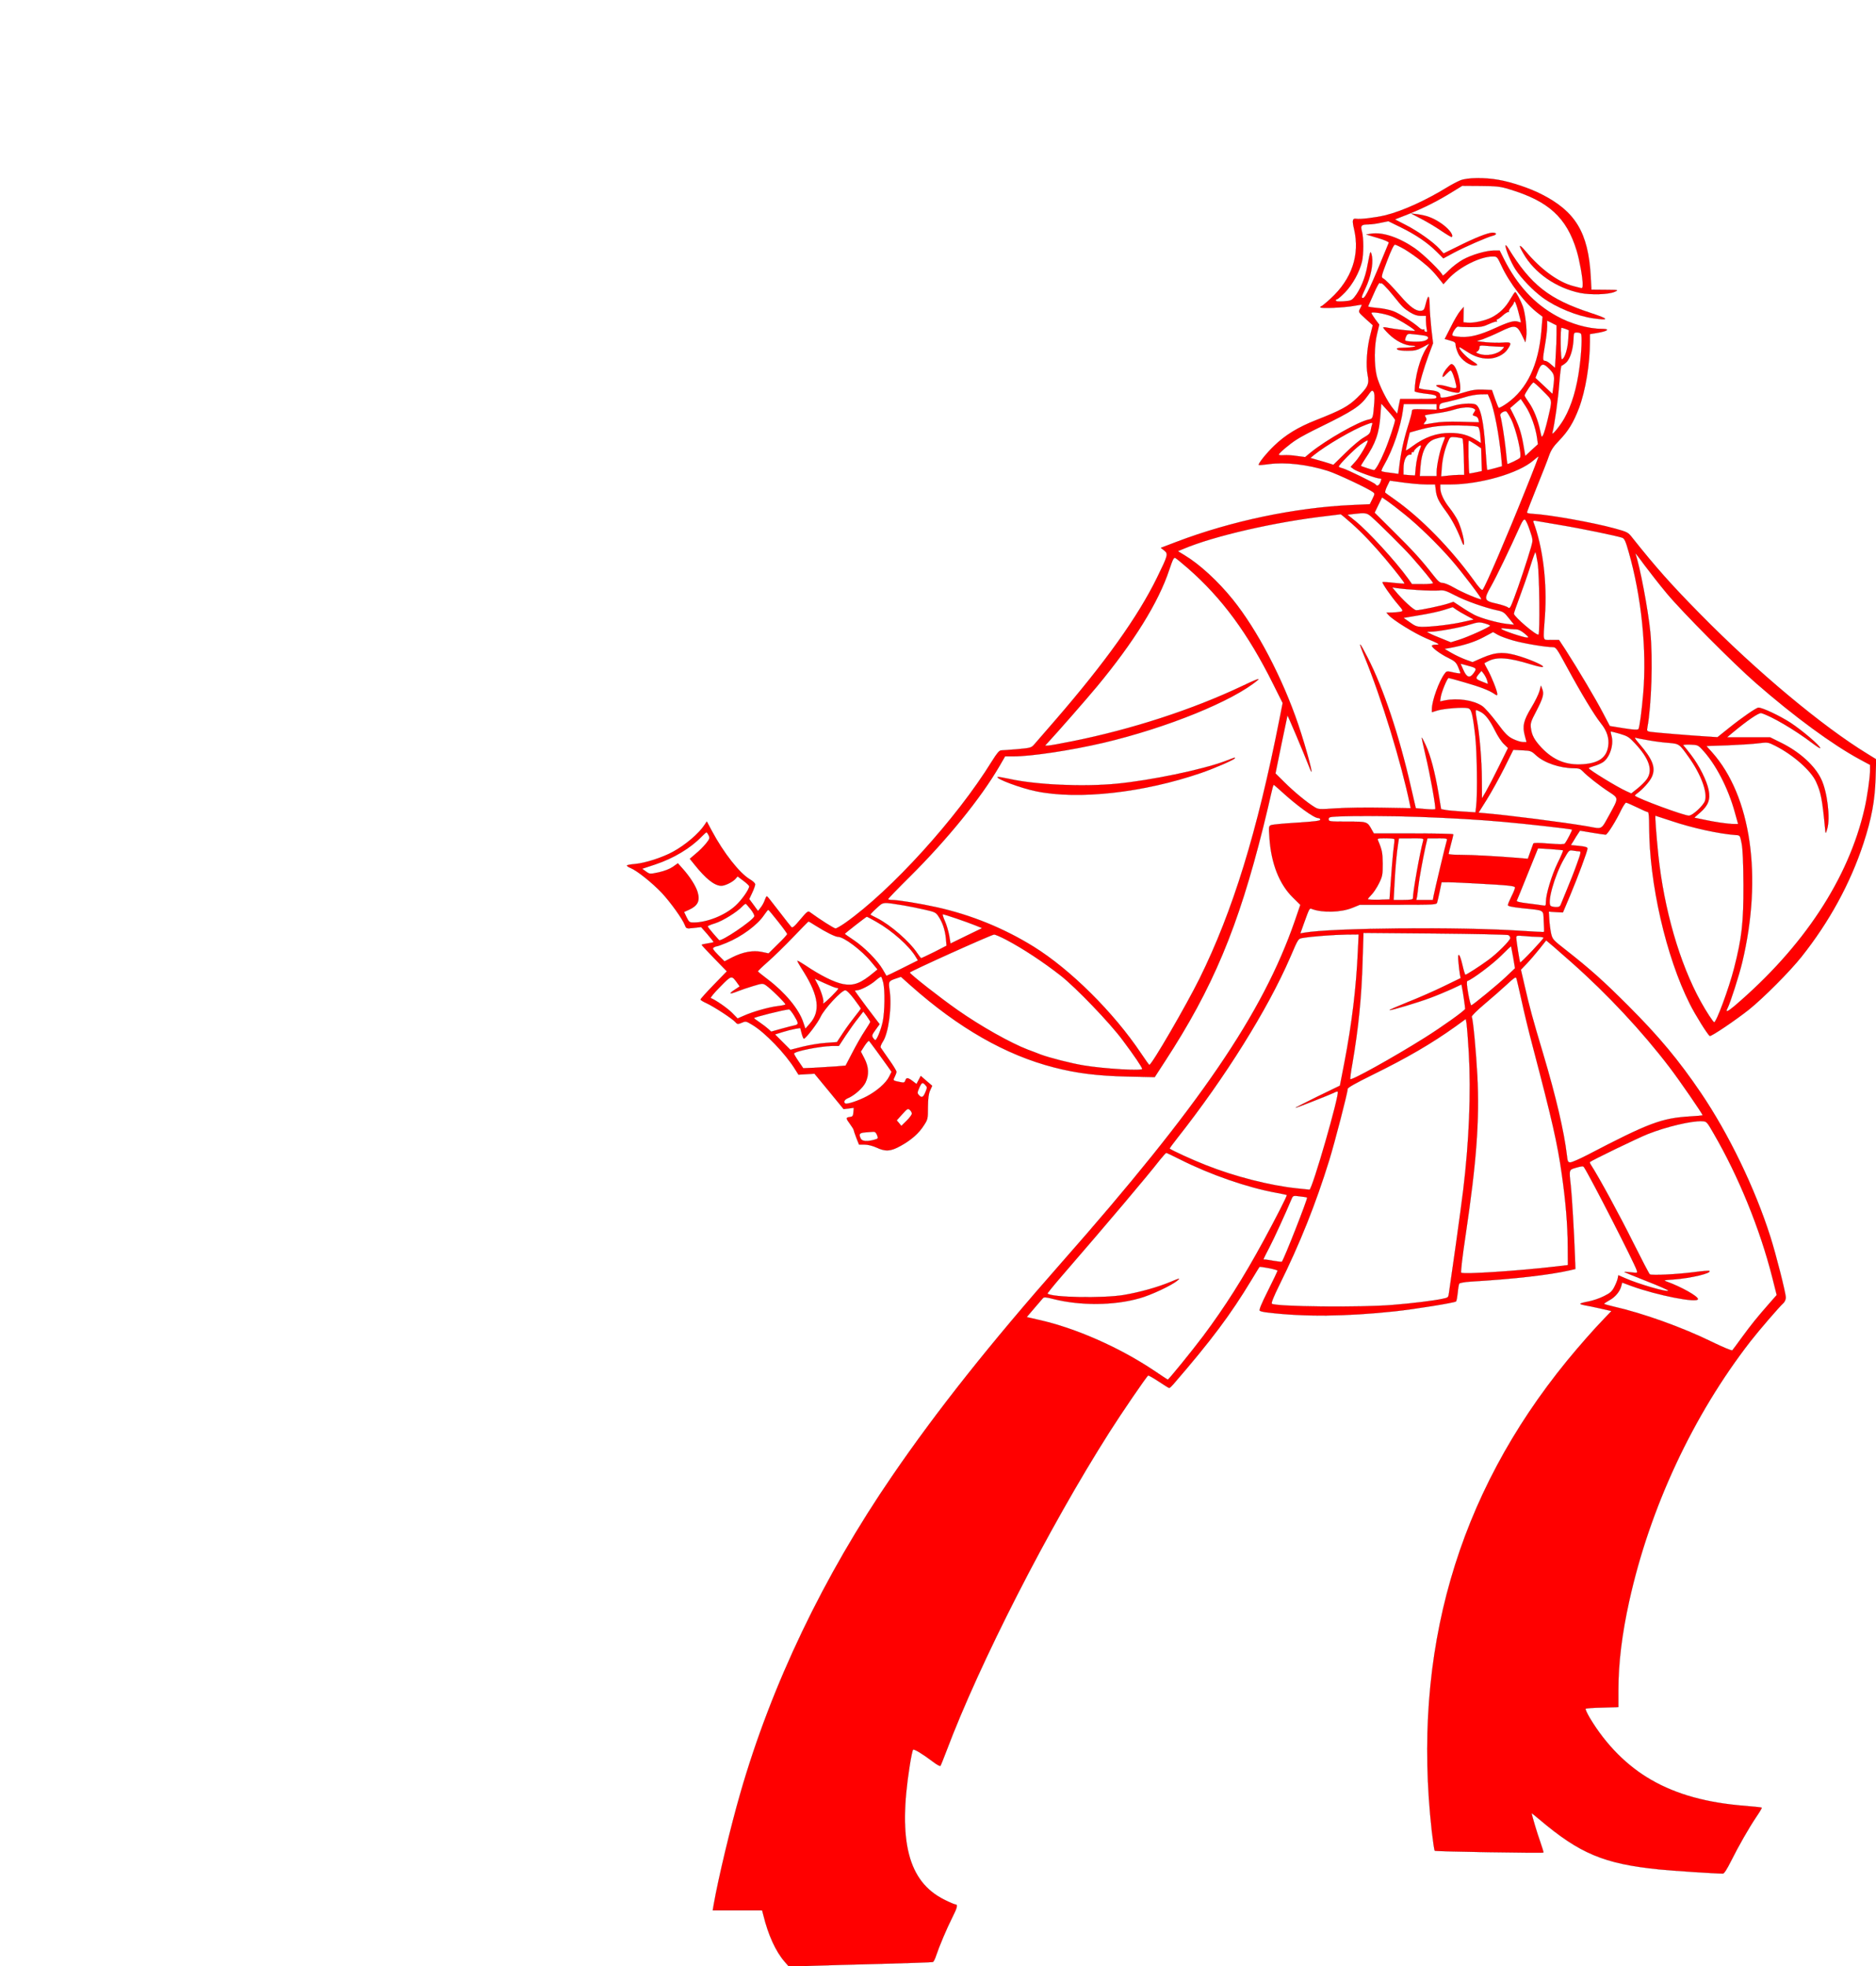 <?xml version="1.0" standalone="no"?>
<!DOCTYPE svg PUBLIC "-//W3C//DTD SVG 20010904//EN"
 "http://www.w3.org/TR/2001/REC-SVG-20010904/DTD/svg10.dtd">
<svg version="1.0" xmlns="http://www.w3.org/2000/svg"
 width="1580pt" height="1656pt" viewBox="0 0 1580 1656"
 preserveAspectRatio="xMidYMid meet">

<g transform="translate(0,1656) scale(0.1,-0.1)"
fill="#FF0000" stroke="black">
<path d="M12300 15041 c-25 -10 -74 -36 -110 -58 -182 -112 -381 -202 -525
-237 -80 -19 -209 -35 -243 -29 -31 5 -35 -13 -17 -88 50 -216 -19 -420 -198
-584 -39 -36 -75 -65 -79 -65 -4 0 -8 -4 -8 -8 0 -12 202 -3 283 12 37 7 67
11 67 9 0 -2 -7 -17 -15 -33 -15 -28 -15 -29 46 -84 l61 -55 -22 -88 c-28
-109 -37 -253 -21 -332 15 -76 4 -101 -88 -191 -74 -72 -134 -105 -348 -189
-150 -59 -258 -125 -351 -215 -65 -62 -138 -153 -130 -162 3 -2 40 1 84 7 137
19 326 -2 499 -57 75 -24 339 -148 378 -178 17 -13 17 -16 -4 -59 l-22 -44
-156 -7 c-473 -22 -1010 -134 -1470 -309 l-134 -51 28 -22 c36 -29 33 -39 -60
-229 -160 -328 -438 -717 -858 -1202 -84 -96 -163 -188 -177 -204 -24 -27 -31
-29 -140 -39 -63 -5 -125 -10 -137 -10 -17 0 -35 -22 -79 -92 -297 -481 -847
-1087 -1235 -1361 -37 -26 -74 -47 -82 -47 -13 0 -131 75 -217 138 -15 11 -24
3 -80 -63 -50 -60 -66 -73 -75 -63 -7 7 -50 62 -96 122 -108 140 -105 136
-112 136 -3 0 -10 -15 -16 -32 -6 -18 -21 -46 -34 -62 l-23 -29 -37 51 -37 50
25 53 c14 30 25 61 25 71 0 9 -20 28 -43 41 -88 52 -222 222 -322 409 l-42 79
-18 -27 c-47 -73 -162 -171 -267 -228 -87 -48 -236 -96 -319 -103 -38 -3 -69
-9 -69 -13 0 -4 14 -14 32 -21 54 -22 181 -124 262 -209 75 -81 175 -220 195
-273 11 -28 12 -29 74 -22 l62 7 53 -60 c28 -33 52 -63 52 -66 0 -3 -22 -8
-50 -12 -27 -4 -50 -9 -50 -12 0 -3 48 -54 106 -114 l106 -109 -111 -114 c-61
-63 -111 -119 -111 -123 0 -5 23 -19 50 -31 61 -28 218 -130 243 -159 17 -19
21 -19 54 -6 34 15 37 14 90 -18 107 -64 278 -242 359 -373 l29 -46 68 4 67 4
123 -149 122 -149 43 5 43 6 -3 -38 c-3 -32 -7 -37 -30 -40 -35 -4 -35 -10 2
-60 17 -23 30 -45 30 -49 0 -4 10 -33 22 -65 l23 -58 46 0 c29 0 68 -10 101
-25 76 -35 119 -33 203 14 89 49 154 106 196 173 33 50 34 56 34 153 1 73 5
111 18 140 l18 40 -48 41 -48 42 -18 -34 -18 -34 -33 25 c-40 30 -53 31 -61 4
-6 -17 -12 -19 -38 -14 -69 14 -68 13 -52 45 8 16 15 35 15 43 0 8 -28 54 -63
103 -35 49 -66 95 -70 101 -4 6 4 28 17 48 49 71 79 297 58 435 -11 74 -9 78
57 100 l39 13 84 -75 c401 -356 799 -584 1205 -688 190 -49 363 -71 618 -77
l230 -5 87 134 c403 618 616 1128 827 1973 27 110 57 235 66 278 9 42 19 77
22 77 3 0 32 -25 65 -55 127 -117 275 -225 310 -225 10 0 18 -6 18 -13 0 -11
-45 -16 -195 -26 -108 -6 -206 -16 -218 -20 -22 -9 -22 -11 -15 -112 15 -213
83 -385 195 -496 l65 -64 -47 -137 c-270 -779 -801 -1557 -1965 -2877 -600
-681 -1049 -1246 -1426 -1797 -577 -841 -1016 -1757 -1279 -2673 -80 -277
-185 -715 -223 -932 l-9 -53 208 0 208 0 11 -42 c40 -164 103 -302 176 -387
l38 -44 186 6 c102 4 372 11 600 17 228 6 420 13 426 15 7 2 20 28 29 57 24
73 89 227 136 320 42 83 47 108 25 108 -7 0 -50 18 -95 41 -302 151 -390 492
-290 1124 11 72 24 134 29 138 8 9 79 -34 169 -102 30 -23 58 -38 61 -34 4 5
26 60 50 123 279 742 860 1880 1375 2690 97 153 311 467 325 475 3 2 43 -20
88 -50 45 -30 85 -55 89 -55 5 0 19 13 33 29 324 375 483 588 660 881 35 58
65 107 67 109 5 7 153 -22 153 -31 0 -4 -36 -81 -81 -170 -58 -116 -77 -163
-68 -168 7 -5 35 -11 63 -14 308 -38 666 -34 1076 10 167 18 501 72 513 83 4
4 10 37 14 73 3 37 9 71 13 77 3 6 47 14 96 17 357 21 660 55 835 95 l47 11
-4 111 c-8 216 -26 513 -35 592 -15 137 -17 132 47 151 47 13 58 14 65 3 53
-80 427 -811 444 -868 7 -24 7 -24 -51 -17 -32 4 -56 5 -53 2 2 -2 86 -36 187
-76 100 -39 182 -75 182 -80 0 -18 -250 54 -367 106 l-53 23 -5 -27 c-3 -15
-16 -47 -29 -72 -19 -37 -34 -51 -87 -77 -35 -18 -94 -38 -131 -45 -38 -7 -68
-15 -68 -19 0 -4 18 -9 39 -13 22 -3 81 -16 131 -27 l92 -21 -59 -62 c-85 -87
-214 -234 -314 -356 -928 -1136 -1308 -2456 -1140 -3963 10 -86 21 -161 25
-165 7 -6 904 -21 915 -15 2 1 -10 42 -27 90 -26 72 -72 227 -72 241 0 2 28
-21 63 -50 342 -290 546 -376 1012 -423 122 -12 471 -35 536 -35 10 0 34 38
67 104 64 128 149 277 214 374 28 41 48 75 46 77 -2 2 -64 9 -138 15 -324 25
-581 96 -795 220 -202 116 -380 295 -514 518 -24 40 -40 76 -37 80 4 4 68 9
142 10 l134 4 0 144 c0 223 30 472 91 747 173 785 537 1567 1023 2192 75 96
240 287 275 319 12 11 21 31 21 47 0 39 -82 362 -131 516 -130 407 -349 861
-584 1208 -188 277 -352 474 -614 736 -211 211 -318 306 -520 465 -113 88
-116 92 -128 143 -6 29 -13 82 -15 118 l-4 65 60 -4 59 -3 59 140 c66 157 148
377 148 399 0 10 -20 16 -70 21 l-70 7 23 37 c12 21 29 48 38 61 l16 24 101
-17 c56 -9 107 -17 115 -17 14 0 87 116 133 213 16 31 33 57 39 57 6 0 48 -18
93 -40 44 -22 86 -40 92 -40 6 0 10 -44 10 -122 0 -475 142 -1096 342 -1493
45 -91 150 -259 168 -270 11 -7 219 134 330 222 122 98 344 321 441 443 235
295 412 620 523 957 69 212 96 359 102 548 l5 160 -73 45 c-380 232 -932 693
-1408 1177 -240 243 -376 396 -573 644 -35 45 -40 48 -149 78 -186 51 -554
116 -690 123 -27 1 -48 6 -48 12 0 5 37 100 81 210 45 111 92 230 104 266 18
51 37 79 87 131 77 80 120 152 166 272 55 146 92 371 92 557 l0 66 66 11 c89
16 106 33 32 33 -110 0 -263 43 -377 107 -191 105 -334 261 -446 483 l-35 70
-44 0 c-67 0 -192 -36 -265 -77 -36 -20 -90 -61 -118 -90 -29 -30 -53 -49 -53
-44 0 21 -163 181 -235 230 -130 90 -269 137 -364 123 l-44 -7 97 -29 c58 -17
95 -34 93 -40 -151 -370 -196 -466 -218 -466 -16 0 -13 11 21 83 43 91 65 196
55 265 -4 24 -10 41 -13 37 -4 -4 -14 -52 -24 -107 -17 -104 -61 -210 -112
-272 -22 -27 -33 -30 -90 -34 -45 -3 -66 -1 -66 7 0 6 5 11 11 11 6 0 37 27
68 59 62 64 120 169 141 256 15 62 15 201 0 256 -14 50 -5 59 55 59 22 0 69 6
104 14 l64 13 106 -52 c126 -62 226 -130 301 -205 l56 -56 89 48 c95 50 282
132 328 143 36 9 34 25 -3 25 -37 0 -149 -44 -296 -118 l-116 -57 -34 38 c-53
58 -180 148 -283 201 l-93 48 124 49 c129 52 243 110 368 188 l75 46 155 -1
c137 -1 165 -4 243 -28 329 -99 481 -237 566 -516 24 -78 51 -227 51 -282 0
-33 -3 -38 -17 -34 -10 3 -38 10 -63 16 -126 33 -274 141 -401 293 -56 66 -63
59 -19 -17 93 -164 276 -291 478 -333 91 -18 239 -14 292 10 34 15 32 15 -81
16 l-116 1 -6 113 c-21 368 -128 546 -417 692 -98 50 -254 102 -359 120 -116
21 -264 19 -321 -4z m-469 -581 c38 -23 103 -68 144 -102 68 -54 99 -86 163
-167 l19 -24 43 47 c90 97 266 186 370 186 39 0 39 0 75 -76 67 -147 205 -325
314 -406 l33 -25 -10 -124 c-25 -285 -120 -485 -288 -605 -36 -25 -68 -43 -72
-39 -4 3 -18 39 -32 78 l-25 72 -75 3 c-61 2 -94 -3 -175 -28 -55 -17 -119
-34 -142 -37 -39 -5 -43 -4 -43 15 0 29 -26 41 -109 48 -39 4 -71 11 -71 16 0
26 44 175 79 270 l40 107 -15 128 c-7 70 -14 158 -14 196 0 37 -4 67 -9 67 -5
0 -15 -26 -22 -57 -13 -52 -17 -58 -42 -61 -40 -5 -92 32 -168 120 -85 96
-130 143 -152 154 -16 9 -13 21 35 147 32 85 57 137 66 137 7 0 45 -18 83 -40z
m-201 -286 c0 14 47 -32 105 -104 79 -98 86 -105 139 -139 36 -22 62 -31 93
-31 l43 0 0 -39 c0 -21 3 -53 6 -70 6 -26 4 -30 -10 -25 -9 3 -13 10 -10 15 3
5 -1 6 -8 4 -8 -3 -23 3 -33 13 -47 43 -171 123 -221 141 -29 11 -90 24 -134
27 -44 4 -79 10 -78 13 2 4 23 52 48 108 27 63 47 97 52 90 4 -7 8 -8 8 -3z
m91 -278 c56 -23 204 -115 196 -122 -5 -6 -177 14 -228 25 -22 5 -39 6 -39 2
0 -4 21 -29 47 -54 57 -57 136 -97 195 -98 68 -2 8 -17 -71 -18 -51 -1 -62 -4
-53 -13 8 -8 41 -12 85 -12 61 0 80 4 129 30 l57 31 -26 -41 c-54 -85 -96
-240 -98 -361 0 -5 40 -14 90 -20 73 -8 90 -13 93 -27 3 -17 -9 -18 -151 -18
l-154 0 -13 -62 -12 -63 -33 40 c-51 60 -122 203 -141 281 -22 93 -21 256 4
354 l18 76 -33 44 c-18 25 -33 49 -33 54 0 14 111 -4 171 -28z m1389 -150 c0
-40 -3 -121 -7 -179 l-6 -106 -34 29 c-18 17 -40 30 -48 30 -24 0 -24 12 -5
125 11 61 20 134 20 163 l0 52 40 -20 40 -20 0 -74z m76 44 l27 -11 -5 -84
c-6 -81 -30 -155 -53 -162 -6 -2 -10 47 -11 132 -1 74 2 135 7 135 4 0 20 -5
35 -10z m130 -41 c10 -17 5 -149 -12 -278 -23 -180 -66 -324 -129 -436 -39
-68 -109 -152 -101 -120 18 67 48 282 58 413 6 83 15 152 19 152 4 0 21 11 37
25 34 29 60 109 64 198 2 55 3 57 30 57 15 0 30 -5 34 -11z m-1318 -15 c44 -7
39 -35 -8 -47 -35 -9 -145 -6 -155 5 -3 3 0 17 6 32 12 26 15 27 68 21 31 -3
71 -8 89 -11z m1054 -284 c41 -44 43 -54 30 -156 l-7 -52 -72 68 -72 67 22 57
c27 69 45 72 99 16z m-55 -184 c83 -84 79 -63 38 -241 -13 -55 -30 -112 -37
-127 -14 -26 -14 -26 -27 35 -18 89 -56 183 -96 238 -19 27 -35 53 -35 58 0
15 64 110 75 110 5 1 42 -32 82 -73z m-1422 -96 c-10 -134 -12 -137 -48 -144
-84 -16 -359 -172 -489 -278 l-46 -38 -69 9 c-37 6 -87 9 -110 7 -24 -2 -43 0
-43 5 0 12 90 89 150 127 30 20 118 67 195 104 282 138 341 177 405 267 31 44
36 48 48 33 9 -12 11 -38 7 -92z m975 26 c35 -84 76 -293 95 -497 l6 -66 -61
-17 c-34 -10 -63 -16 -65 -14 -2 2 -8 78 -14 170 -16 246 -43 365 -86 382 -32
12 -124 6 -186 -13 -119 -35 -121 -35 -117 -5 3 25 9 29 71 41 38 8 101 25
140 37 42 14 98 24 135 25 l63 1 19 -44z m300 -58 c43 -65 85 -183 96 -268 l7
-52 -54 -49 -53 -50 -17 98 c-17 99 -38 161 -85 255 l-26 51 44 38 c23 21 44
38 46 39 1 0 20 -28 42 -62z m-1100 -115 c0 -21 -51 -176 -88 -263 -38 -91
-77 -160 -90 -160 -9 0 -105 31 -110 36 -2 1 14 28 36 61 87 128 118 216 128
370 l7 94 58 -63 c32 -35 58 -68 59 -75z m350 110 l0 -24 -104 3 c-98 3 -104
2 -104 -17 0 -11 -16 -71 -36 -133 -35 -112 -58 -221 -71 -335 l-7 -59 -41 6
c-23 3 -54 7 -69 9 -15 2 -30 6 -33 9 -3 3 7 27 23 54 72 125 139 320 158 464
l6 47 139 0 139 0 0 -24z m311 -13 c18 -10 18 -13 4 -34 -15 -22 -14 -24 8
-30 15 -3 26 -15 29 -29 l5 -24 -151 4 c-104 3 -176 0 -231 -10 -44 -8 -82
-13 -84 -11 -2 2 3 12 12 22 11 12 13 22 7 32 -5 8 -10 18 -10 21 0 3 42 11
93 18 51 6 120 20 152 31 67 21 136 25 166 10z m316 -89 c43 -87 93 -300 75
-327 -7 -11 -103 -57 -107 -52 -1 2 -8 57 -14 123 -12 109 -34 245 -46 286 -5
16 30 40 50 35 6 -1 24 -31 42 -65z m-1170 -45 c-3 -8 -9 -30 -12 -48 -5 -28
-16 -39 -58 -63 -29 -15 -98 -74 -154 -129 l-103 -101 -37 12 c-21 7 -65 20
-98 29 l-59 17 29 24 c101 82 332 217 441 257 50 19 57 19 51 2z m894 -23 c7
-7 15 -40 17 -74 l5 -61 -40 25 c-66 42 -131 60 -218 60 -115 1 -216 -35 -322
-114 -29 -22 -53 -36 -53 -32 0 4 7 40 16 80 l17 71 61 17 c123 35 200 44 353
42 105 -1 156 -6 164 -14z m-281 -88 c0 -2 -9 -28 -21 -57 -23 -59 -49 -182
-49 -234 l0 -34 -71 0 -72 0 6 79 c11 136 51 212 125 235 48 15 82 20 82 11z
m148 -9 c4 -4 9 -75 11 -157 l3 -149 -43 0 c-24 0 -68 -3 -98 -7 l-54 -6 6 79
c5 74 27 161 58 228 12 26 16 28 61 24 27 -3 52 -8 56 -12z m-798 -19 c0 -19
-67 -133 -101 -171 l-43 -48 25 -19 c25 -19 192 -79 221 -79 14 0 15 -4 5 -30
-11 -30 -30 -39 -42 -20 -7 12 -243 127 -279 136 -14 3 -28 9 -31 13 -6 10
124 142 181 185 44 32 64 42 64 33z m906 -29 l49 -33 3 -97 3 -96 -52 -11
c-29 -6 -53 -10 -54 -9 -7 8 -11 278 -5 278 4 0 30 -15 56 -32z m-461 -25
c-21 -50 -36 -114 -41 -172 l-6 -66 -49 3 -49 4 0 49 c0 77 25 126 63 120 4 0
6 5 5 12 -2 6 3 11 10 10 6 -2 11 1 10 6 -3 9 42 50 56 51 4 0 5 -8 1 -17z
m884 -359 c-155 -388 -336 -809 -361 -841 -7 -9 -30 14 -80 85 -193 265 -438
516 -658 672 -41 29 -79 56 -83 60 -5 4 2 28 15 55 l23 47 45 -6 c114 -17 210
-26 271 -26 l66 0 6 -49 c7 -59 23 -92 84 -175 50 -67 93 -149 129 -241 18
-48 23 -54 24 -31 0 41 -28 142 -55 196 -13 25 -42 70 -65 99 -51 64 -79 125
-80 169 l0 32 83 0 c254 1 577 94 702 203 22 19 41 34 43 32 1 -1 -47 -128
-109 -281z m-1017 -207 c115 -92 282 -255 392 -382 89 -102 259 -326 252 -332
-8 -8 -161 57 -230 97 -37 22 -81 40 -96 40 -23 0 -38 13 -81 68 -99 127 -172
207 -332 365 l-160 159 31 64 32 65 47 -32 c26 -18 91 -68 145 -112z m-283
-18 c61 -53 270 -260 336 -334 96 -109 185 -217 185 -227 0 -4 -40 -8 -89 -8
l-89 0 -34 48 c-105 145 -333 394 -445 485 l-65 52 48 6 c102 12 115 11 153
-22z m-163 -59 c89 -79 182 -178 285 -300 89 -106 162 -201 158 -205 -2 -2
-44 1 -93 6 -48 6 -90 8 -92 6 -6 -6 69 -115 126 -182 49 -58 50 -60 28 -67
-13 -3 -45 -6 -72 -7 l-49 -1 19 -21 c38 -42 216 -152 314 -194 116 -49 125
-55 82 -55 -18 0 -32 -4 -32 -9 0 -16 71 -69 137 -101 56 -28 67 -38 84 -77
10 -24 19 -48 19 -53 0 -4 -26 -1 -57 6 -56 13 -59 13 -75 -9 -47 -61 -108
-229 -108 -298 l0 -27 48 15 c54 16 217 29 255 19 30 -7 40 -43 62 -235 15
-128 20 -491 8 -589 l-6 -54 -113 7 c-62 4 -128 10 -145 14 l-32 6 -23 139
c-30 175 -66 312 -106 399 -17 37 -32 66 -34 65 -1 -2 13 -66 31 -143 39 -160
91 -452 83 -460 -3 -3 -41 -3 -85 1 l-79 7 -42 181 c-100 437 -231 828 -363
1086 -74 145 -84 149 -27 10 144 -351 311 -897 383 -1246 l6 -31 -238 4 c-131
3 -305 0 -388 -5 -145 -10 -151 -10 -185 11 -61 37 -173 129 -251 207 l-77 76
49 240 c27 131 51 243 52 248 2 6 133 -304 187 -442 49 -127 -27 162 -97 368
-133 391 -346 797 -551 1051 -123 153 -281 298 -405 372 l-57 35 48 20 c256
108 768 226 1202 276 63 8 118 14 121 15 3 0 46 -35 95 -79z m1498 -54 c28
-83 28 -84 12 -142 -30 -105 -106 -334 -143 -430 -32 -85 -38 -93 -52 -81 -9
8 -51 22 -94 32 -110 24 -114 35 -48 151 43 76 152 302 244 506 18 40 30 56
40 52 7 -2 26 -42 41 -88z m248 44 c183 -30 491 -94 532 -109 18 -8 28 -29 53
-118 108 -375 154 -826 123 -1193 -13 -151 -31 -285 -40 -300 -6 -9 -35 -8
-125 6 l-117 19 -58 110 c-56 109 -213 373 -316 533 l-54 82 -65 0 c-76 0 -70
-23 -54 199 20 284 -18 588 -98 797 -3 7 4 10 19 8 13 -2 103 -17 200 -34z
m-181 -322 c15 -98 20 -590 7 -603 -14 -14 -208 151 -208 176 0 7 22 71 49
143 27 72 67 186 88 253 21 68 41 123 44 123 3 0 12 -42 20 -92z m1085 -253
c131 -158 568 -597 754 -759 323 -282 645 -518 873 -641 l87 -47 0 -49 c0 -57
-24 -224 -46 -319 -135 -591 -514 -1167 -1097 -1664 -58 -49 -78 -55 -58 -18
22 41 99 281 124 387 173 724 74 1403 -256 1771 l-46 51 177 6 c97 4 214 11
259 17 82 10 83 10 145 -21 150 -76 300 -208 343 -302 42 -91 53 -147 78 -412
3 -28 4 -27 16 15 27 91 0 313 -51 418 -53 112 -178 226 -331 303 l-99 49
-181 0 -182 0 39 33 c133 111 230 177 250 171 85 -25 281 -140 429 -252 37
-28 67 -47 67 -43 0 20 -152 149 -249 213 -91 59 -237 128 -271 128 -17 0
-138 -83 -245 -169 l-100 -80 -80 5 c-149 9 -460 35 -488 40 -26 5 -28 9 -23
37 35 188 47 582 25 803 -19 190 -88 556 -126 663 -4 9 30 -33 74 -94 45 -60
129 -168 189 -240z m-4031 209 c287 -251 507 -550 719 -977 l79 -158 -27 -137
c-188 -953 -392 -1614 -672 -2182 -114 -230 -404 -730 -424 -729 -3 0 -34 43
-70 97 -230 344 -594 706 -905 899 -250 155 -528 268 -817 332 -140 31 -324
61 -377 61 -17 0 -31 3 -31 8 0 4 81 88 181 187 318 316 600 664 756 932 l48
83 70 0 c153 0 482 50 757 114 535 126 1095 353 1303 530 20 17 -27 -1 -135
-53 -413 -196 -930 -365 -1432 -465 -98 -20 -189 -36 -202 -36 l-25 0 26 28
c71 76 322 362 413 472 310 374 517 708 607 980 31 92 39 108 53 100 9 -5 56
-43 105 -86z m1939 -183 c68 -5 146 -6 173 -4 42 5 59 0 138 -41 90 -47 252
-104 355 -126 49 -10 60 -17 99 -67 l44 -55 -64 7 c-77 9 -215 47 -272 76 -23
12 -72 41 -109 66 l-67 44 -45 -15 c-54 -18 -234 -56 -268 -56 -21 0 -117 88
-183 169 l-20 24 47 -7 c26 -4 103 -11 172 -15z m410 -217 l59 -32 -89 -20
c-94 -22 -262 -42 -348 -42 -43 1 -59 7 -103 39 l-53 37 136 23 c75 12 168 32
207 45 l72 23 30 -21 c16 -11 56 -35 89 -52z m157 -66 c22 -6 39 -14 39 -18 0
-11 -188 -96 -263 -119 l-68 -21 -76 31 c-42 16 -88 36 -102 44 l-26 14 37 1
c55 0 256 37 323 59 73 23 87 24 136 9z m254 -48 c23 0 46 -11 75 -35 36 -30
39 -35 20 -35 -29 0 -202 58 -215 72 -7 7 4 9 39 4 27 -3 63 -6 81 -6z m-20
-94 c88 -25 273 -56 332 -56 28 0 34 -9 117 -162 123 -227 233 -409 288 -478
53 -65 73 -128 63 -195 -14 -96 -80 -143 -213 -152 -141 -10 -248 33 -350 140
-60 65 -81 103 -89 165 -5 42 0 56 45 142 57 110 67 145 51 186 l-11 29 -12
-46 c-7 -26 -38 -89 -69 -140 -65 -107 -76 -155 -54 -236 l14 -53 -32 0 c-17
0 -54 12 -83 26 -43 21 -66 44 -137 140 -47 62 -102 125 -123 138 -72 48 -203
68 -311 47 l-43 -9 6 39 c7 44 55 159 66 159 5 0 64 -16 132 -36 135 -39 208
-67 251 -96 23 -16 27 -17 27 -4 0 25 -48 146 -81 205 -17 29 -29 54 -27 56 2
1 17 10 34 18 73 37 169 30 361 -29 46 -14 89 -24 96 -21 19 6 -79 52 -188 87
-133 42 -204 40 -321 -11 l-82 -36 -58 21 c-33 12 -86 37 -119 56 l-60 35 45
8 c116 21 211 51 285 91 l80 43 40 -23 c22 -13 81 -34 130 -48z m-354 -220
c45 -14 47 -20 18 -59 -31 -42 -57 -33 -85 31 l-23 52 25 -6 c14 -4 43 -12 65
-18z m108 -64 c11 -16 23 -40 27 -56 l6 -27 -43 17 c-62 24 -65 29 -38 63 13
16 25 30 26 30 1 1 11 -12 22 -27z m-30 -317 c41 -21 77 -67 123 -159 22 -45
56 -96 75 -113 l34 -33 -75 -152 c-41 -84 -91 -180 -110 -213 l-35 -60 -1 158
c0 162 -19 386 -44 515 -8 41 -10 72 -4 72 5 0 22 -7 37 -15z m1175 -185 c63
-19 77 -27 126 -80 122 -131 153 -227 100 -303 -14 -20 -49 -54 -78 -78 l-53
-42 -42 19 c-75 33 -316 181 -317 194 0 3 19 11 43 18 23 6 56 20 74 31 59 37
96 147 75 224 -6 20 -8 37 -5 37 3 0 38 -9 77 -20z m238 -54 c49 -9 124 -19
169 -22 92 -8 92 -8 171 -119 104 -145 161 -299 138 -370 -14 -41 -105 -125
-136 -125 -42 0 -421 140 -454 167 -3 3 4 11 15 19 50 36 110 103 127 142 34
76 7 146 -105 276 -35 40 -45 57 -32 53 11 -4 59 -13 107 -21z m451 -75 c116
-122 223 -328 280 -538 l26 -93 -37 0 c-49 0 -159 16 -255 37 l-78 16 50 44
c68 59 87 110 71 189 -16 79 -77 202 -147 294 -31 41 -61 78 -67 83 -6 4 19 7
56 6 63 -2 69 -4 101 -38z m-1395 -53 c69 -63 199 -107 318 -108 42 0 55 -5
75 -26 35 -38 143 -123 222 -174 81 -53 80 -50 6 -185 -78 -140 -58 -129 -190
-105 -197 34 -682 96 -881 112 l-36 3 69 110 c38 61 104 180 147 265 l77 155
75 -4 c71 -3 77 -5 118 -43z m-978 -518 c267 -10 493 -23 695 -41 174 -15 579
-60 585 -66 4 -4 -42 -94 -61 -118 -5 -7 -47 -7 -135 0 -86 7 -127 7 -130 0
-2 -5 -13 -36 -25 -69 l-21 -59 -82 7 c-188 15 -388 26 -483 26 -57 0 -103 3
-103 8 0 4 9 41 20 82 11 41 20 78 20 83 0 4 -151 7 -335 7 l-334 0 -16 28
c-40 73 -37 72 -209 72 -148 0 -156 1 -156 20 0 17 8 20 68 23 148 7 461 6
702 -3z m2117 -34 c175 -59 402 -109 543 -119 35 -2 35 -2 49 -72 9 -48 14
-159 15 -350 1 -315 -14 -446 -79 -700 -44 -171 -149 -455 -168 -455 -8 0 -69
93 -114 175 -178 322 -309 777 -357 1235 -17 167 -29 330 -24 330 2 0 63 -20
135 -44z m-8108 -122 c10 -24 8 -30 -24 -70 -20 -24 -58 -63 -86 -85 l-49 -42
37 -46 c97 -122 171 -181 228 -181 31 0 93 30 119 58 l18 21 49 -37 c27 -20
49 -41 49 -47 0 -26 -64 -117 -115 -163 -88 -81 -238 -141 -351 -142 -38 0
-41 3 -62 45 l-21 44 42 19 c74 34 94 75 72 149 -16 52 -63 126 -124 195 l-42
47 -42 -30 c-26 -18 -70 -35 -118 -46 -76 -16 -77 -16 -109 7 l-32 23 109 36
c156 52 299 138 392 235 19 20 38 36 41 36 4 0 12 -12 19 -26z m5774 -31 c3
-5 1 -30 -3 -58 -7 -42 -23 -242 -34 -405 l-3 -45 -91 -3 c-51 -1 -92 1 -92 5
0 4 14 21 31 38 16 16 44 58 62 94 30 61 32 73 32 166 -1 94 -5 116 -40 198
-6 15 0 17 63 17 39 0 73 -3 75 -7z m243 -15 c-27 -98 -86 -428 -86 -485 0 -9
-23 -13 -82 -13 l-81 0 7 133 c6 126 19 269 32 350 l6 37 105 0 c104 0 105 0
99 -22z m200 5 c-10 -31 -104 -427 -111 -465 l-7 -38 -70 0 -70 0 6 28 c2 15
8 54 11 87 7 64 37 227 61 338 l16 67 84 0 c77 0 85 -2 80 -17z m979 -85 c2
-2 -18 -50 -46 -106 -50 -103 -99 -264 -99 -329 0 -32 -2 -34 -27 -29 -16 3
-72 10 -126 17 -66 8 -96 15 -93 23 3 6 45 108 92 226 l87 215 104 -6 c57 -4
106 -9 108 -11z m137 -8 c15 0 13 -14 -21 -107 -21 -60 -58 -153 -81 -208 -23
-55 -46 -112 -52 -127 -8 -23 -16 -28 -41 -28 -18 0 -38 4 -46 9 -35 22 30
256 110 396 43 76 44 77 79 71 19 -3 43 -6 52 -6z m-882 -270 c299 -16 340
-21 340 -36 0 -8 -13 -41 -30 -74 -16 -33 -30 -65 -30 -73 0 -9 34 -16 123
-26 192 -20 174 -9 179 -110 3 -47 4 -88 2 -90 -2 -2 -88 2 -191 9 -515 35
-1598 25 -1830 -16 l-32 -6 30 84 c47 130 47 131 67 123 89 -34 245 -30 341 9
l64 26 323 0 c299 0 323 1 327 18 3 9 13 52 22 95 l16 77 52 0 c29 0 131 -5
227 -10z m-4810 -185 c47 -8 127 -24 178 -36 86 -19 95 -24 117 -58 34 -50 55
-115 62 -186 l5 -60 -103 -53 c-57 -28 -107 -52 -110 -52 -4 0 -19 19 -34 42
-65 98 -226 238 -339 295 -28 14 -53 27 -55 29 -3 2 20 27 50 54 61 56 48 54
229 25z m-1287 -34 c20 -25 33 -51 30 -59 -15 -38 -282 -218 -297 -200 -2 1
-24 27 -50 56 -25 29 -46 56 -46 60 0 4 28 16 62 26 64 20 185 95 227 140 14
15 28 25 32 24 4 -2 23 -23 42 -47z m231 -103 c42 -53 76 -100 76 -105 0 -5
-35 -44 -79 -86 l-78 -77 -56 12 c-74 16 -160 0 -249 -45 l-66 -34 -54 54
c-43 44 -50 55 -38 63 8 5 20 10 26 10 6 0 43 13 81 29 130 53 263 152 318
235 17 25 33 45 36 43 4 -1 41 -46 83 -99z m1499 27 c56 -19 128 -45 160 -58
l59 -24 -134 -65 -133 -65 -11 68 c-7 37 -23 93 -37 123 -14 31 -21 56 -16 56
5 0 56 -16 112 -35z m-671 -29 c133 -75 279 -206 331 -295 l18 -30 -132 -66
c-72 -37 -132 -65 -134 -63 -1 2 -15 26 -31 53 -42 73 -156 188 -243 246 -42
28 -76 52 -76 54 0 4 179 144 185 144 3 1 40 -19 82 -43z m-508 -35 c83 -52
161 -91 184 -91 49 0 199 -113 279 -210 l54 -65 -28 -23 c-113 -95 -172 -117
-261 -101 -75 14 -190 71 -325 162 -32 21 -60 37 -62 35 -2 -1 23 -45 56 -96
125 -201 141 -331 50 -433 l-38 -43 -18 53 c-36 111 -154 253 -300 363 -44 33
-81 63 -82 67 -1 3 37 40 84 81 47 41 142 134 212 207 69 72 128 132 130 132
2 1 31 -16 65 -38z m5829 -76 c9 -4 17 -15 17 -26 0 -20 -113 -133 -187 -186
-69 -51 -182 -123 -191 -123 -4 0 -15 36 -25 80 -24 104 -43 118 -33 24 3 -38
9 -83 12 -101 l6 -31 -144 -70 c-78 -38 -214 -98 -301 -132 -86 -35 -156 -65
-154 -67 6 -6 237 63 341 102 52 19 133 53 180 74 l85 40 5 -27 c7 -32 26
-162 26 -179 0 -13 -201 -156 -340 -243 -276 -173 -623 -365 -628 -349 -2 5 5
62 17 127 52 304 78 559 87 878 l7 227 601 -5 c331 -3 609 -9 619 -13z m-4226
-41 c143 -76 307 -184 458 -302 126 -99 412 -396 520 -542 99 -132 165 -230
165 -243 0 -18 -321 1 -490 29 -106 17 -289 64 -365 92 -27 11 -77 30 -110 42
-145 56 -393 195 -590 333 -147 103 -395 297 -403 316 -3 8 688 320 710 320
10 1 57 -20 105 -45z m2959 -101 c-14 -304 -49 -597 -113 -932 l-38 -195 -190
-92 c-104 -52 -187 -93 -183 -94 9 0 286 109 321 126 16 9 31 13 34 10 18 -18
-215 -826 -238 -826 -5 0 -53 5 -107 11 -229 24 -524 100 -764 195 -118 46
-291 126 -307 140 -2 2 28 43 66 91 400 507 759 1081 948 1518 73 169 66 159
116 167 74 12 248 25 358 27 l104 1 -7 -147z m1517 127 c26 0 47 -4 47 -8 0
-12 -191 -214 -197 -208 -5 4 -33 182 -33 210 0 17 6 18 68 13 37 -4 88 -7
115 -7z m287 -219 c300 -266 592 -579 822 -881 82 -107 278 -392 278 -403 0
-2 -48 -7 -107 -10 -240 -15 -344 -54 -866 -326 -64 -33 -128 -61 -141 -61
-21 0 -24 6 -30 62 -23 196 -92 492 -200 854 -88 294 -115 393 -156 573 l-31
134 49 51 c27 28 75 84 107 124 l57 72 62 -52 c33 -29 104 -91 156 -137z
m-495 44 l15 -90 -77 -73 c-72 -68 -273 -233 -292 -240 -4 -1 -16 43 -26 100
-12 68 -14 103 -7 106 42 14 212 141 282 211 47 47 86 84 87 81 1 -3 9 -45 18
-95z m-6534 -216 l19 -27 -41 -27 c-23 -14 -39 -29 -36 -31 2 -3 29 5 58 17
30 12 90 32 133 45 75 23 81 23 105 7 39 -25 171 -155 166 -163 -3 -4 -32 -10
-66 -14 -73 -9 -206 -46 -282 -80 l-55 -24 -47 48 c-39 39 -138 108 -179 124
-6 2 29 45 79 95 98 100 96 99 146 30z m1228 7 c16 -63 13 -248 -4 -330 -14
-67 -50 -156 -63 -156 -4 0 -13 9 -20 20 -11 17 -8 26 22 67 l34 47 -104 137
c-57 76 -104 141 -104 144 0 3 8 5 18 5 29 0 115 45 157 83 22 19 43 33 46 31
4 -2 12 -24 18 -48z m5376 -151 c20 -93 61 -264 92 -380 169 -643 209 -820
247 -1085 33 -233 49 -422 50 -610 l1 -155 -100 -12 c-317 -37 -782 -68 -799
-52 -5 5 10 136 38 321 92 621 117 963 98 1341 -11 201 -35 463 -47 494 -2 7
46 55 108 107 62 52 146 126 187 164 60 56 76 67 81 54 4 -10 23 -93 44 -187z
m-5770 105 c8 0 15 -3 15 -7 0 -11 -113 -123 -124 -123 -5 0 -7 2 -4 5 10 10
-13 89 -42 147 l-29 56 85 -39 c46 -21 91 -39 99 -39z m149 -94 c31 -41 56
-77 56 -80 0 -4 -21 -32 -46 -63 -25 -31 -71 -93 -101 -138 l-54 -82 -94 -7
c-51 -3 -139 -18 -196 -32 l-102 -26 -65 65 -65 65 64 20 c35 11 83 23 106 27
l43 7 12 -46 c7 -26 15 -45 19 -44 22 9 116 133 139 183 32 69 177 225 209
225 12 0 39 -27 75 -74z m-506 -139 c39 -65 40 -75 5 -83 -16 -3 -66 -16 -113
-29 l-85 -24 -25 23 c-14 13 -46 37 -72 55 -27 18 -48 34 -48 36 0 8 242 69
295 74 6 1 25 -23 43 -52z m642 -53 c0 -4 -20 -37 -45 -75 -25 -37 -72 -119
-104 -181 l-59 -113 -83 -7 c-46 -3 -127 -8 -179 -11 l-95 -4 -39 57 c-22 32
-39 62 -39 66 2 20 219 63 323 65 l55 0 57 87 c32 48 78 113 104 145 l45 58
30 -40 c16 -23 29 -44 29 -47z m5041 -264 c19 -332 2 -745 -47 -1150 -8 -69
-37 -282 -64 -475 -28 -192 -53 -369 -56 -392 -5 -41 -6 -42 -54 -52 -75 -16
-258 -39 -425 -52 -267 -22 -973 -15 -1013 10 -8 5 12 55 63 159 173 349 306
683 420 1051 46 150 155 569 155 600 0 11 70 50 208 118 295 145 497 263 699
407 l88 64 7 -37 c3 -20 12 -133 19 -251z m-4989 20 c30 -41 71 -98 91 -126
l36 -51 -21 -42 c-26 -53 -104 -121 -188 -165 -70 -37 -167 -69 -181 -60 -18
11 -8 32 22 45 54 22 126 86 148 131 31 65 28 132 -9 203 l-30 58 31 49 c18
27 35 46 39 41 4 -4 31 -42 62 -83z m412 -289 c16 -17 16 -21 0 -60 -18 -44
-32 -51 -56 -23 -14 15 -13 21 4 60 21 47 28 50 52 23z m-114 -240 c0 -9 -20
-37 -45 -61 l-44 -43 -19 24 -20 23 47 52 c42 47 47 50 64 36 9 -8 17 -22 17
-31z m6752 -166 c211 -363 390 -803 494 -1211 l38 -151 -65 -74 c-101 -115
-150 -176 -229 -284 -40 -55 -76 -104 -80 -108 -4 -5 -81 27 -171 71 -251 123
-583 242 -831 298 -43 10 -78 20 -78 23 0 3 21 17 46 31 47 25 88 74 99 121
l7 27 78 -29 c217 -79 560 -146 560 -110 0 24 -142 103 -260 146 -34 12 -32
13 55 19 148 11 322 53 302 72 -3 3 -59 -1 -124 -10 -144 -19 -364 -30 -378
-19 -6 4 -70 127 -143 273 -108 218 -288 549 -352 647 -8 12 -12 24 -10 26 16
15 407 204 488 236 157 62 367 112 457 108 39 -2 40 -3 97 -102z m-7045 -15
c11 -29 10 -30 -25 -40 -59 -16 -100 -13 -112 9 -20 39 -13 50 38 54 26 2 56
4 67 5 14 1 24 -7 32 -28z m2554 -206 c255 -128 564 -235 804 -279 50 -9 91
-18 93 -20 5 -4 -89 -188 -193 -380 -175 -322 -329 -564 -513 -810 -94 -125
-289 -365 -297 -365 -1 0 -58 37 -126 83 -289 192 -656 353 -958 420 l-104 24
63 74 c35 41 68 79 74 86 9 10 28 8 86 -7 229 -58 512 -56 728 6 95 26 269
108 317 148 28 24 24 23 -55 -10 -110 -46 -260 -88 -396 -111 -175 -29 -609
-21 -642 12 -2 2 49 66 115 142 410 474 730 853 833 986 25 31 48 57 53 57 4
0 57 -25 118 -56z m1068 -320 c7 -7 -196 -525 -213 -541 -2 -2 -35 2 -72 8
-38 7 -72 12 -76 11 -12 -3 -11 -1 41 99 40 76 137 288 191 417 10 22 14 23
68 16 31 -3 59 -8 61 -10z"/>
<path d="M12720 14039 c-41 -71 -90 -118 -157 -153 -56 -28 -152 -49 -203 -44
l-35 3 1 65 1 64 -29 -34 c-16 -19 -52 -80 -79 -135 l-51 -100 46 -13 c40 -11
46 -17 46 -40 1 -15 11 -47 23 -72 26 -53 99 -103 142 -98 26 3 24 5 -31 41
-50 32 -113 101 -102 112 2 2 27 -12 55 -31 67 -45 123 -64 187 -64 65 0 133
33 163 79 37 54 32 61 -39 55 -35 -3 -99 -1 -143 3 l-80 9 55 18 c30 11 96 39
145 63 123 60 140 57 181 -25 l31 -64 7 45 c8 53 -8 199 -29 257 -17 47 -56
120 -64 120 -3 0 -22 -28 -41 -61z m68 -103 c12 -46 22 -86 22 -90 0 -3 -11
-1 -24 4 -32 12 -78 -1 -196 -55 -125 -57 -209 -78 -287 -73 -34 2 -66 7 -70
12 -12 11 33 82 49 76 7 -3 56 -5 108 -5 82 0 103 4 152 27 31 14 60 23 64 20
4 -4 4 -1 0 6 -4 6 -2 12 3 12 6 0 28 16 49 35 22 19 43 31 48 27 5 -4 6 -3 2
2 -4 5 4 22 17 38 14 16 25 34 25 39 0 5 4 9 8 9 4 0 18 -38 30 -84z m-145
-296 c30 0 30 0 11 -21 -40 -45 -136 -63 -201 -38 -25 9 -26 12 -10 20 9 6 17
19 17 31 0 20 3 21 77 14 42 -3 90 -6 106 -6z"/>
<path d="M12198 13472 c-29 -31 -48 -64 -48 -84 0 -7 13 2 29 20 16 17 33 32
39 32 10 0 33 -60 46 -122 8 -34 -2 -35 -80 -12 -30 8 -64 14 -76 11 -20 -3
-16 -7 22 -25 53 -24 138 -45 157 -38 31 12 -6 194 -46 231 -16 13 -20 12 -43
-13z"/>
<path d="M10315 10148 c-191 -71 -622 -161 -910 -189 -280 -27 -676 -10 -906
41 -51 11 -94 18 -97 16 -15 -15 198 -95 324 -120 355 -74 906 -12 1389 154
119 41 285 114 285 124 0 3 -1 6 -2 5 -2 0 -39 -14 -83 -31z"/>
<path d="M11970 14717 c47 -24 123 -69 169 -101 46 -31 86 -55 88 -52 18 18
-33 79 -102 123 -62 40 -113 58 -185 68 l-55 7 85 -45z"/>
<path d="M12680 14492 c0 -32 46 -142 84 -201 50 -76 147 -177 227 -236 116
-85 292 -157 430 -176 137 -19 130 -6 -24 45 -351 115 -504 235 -695 546 -12
19 -22 29 -22 22z"/>
</g>
</svg>
